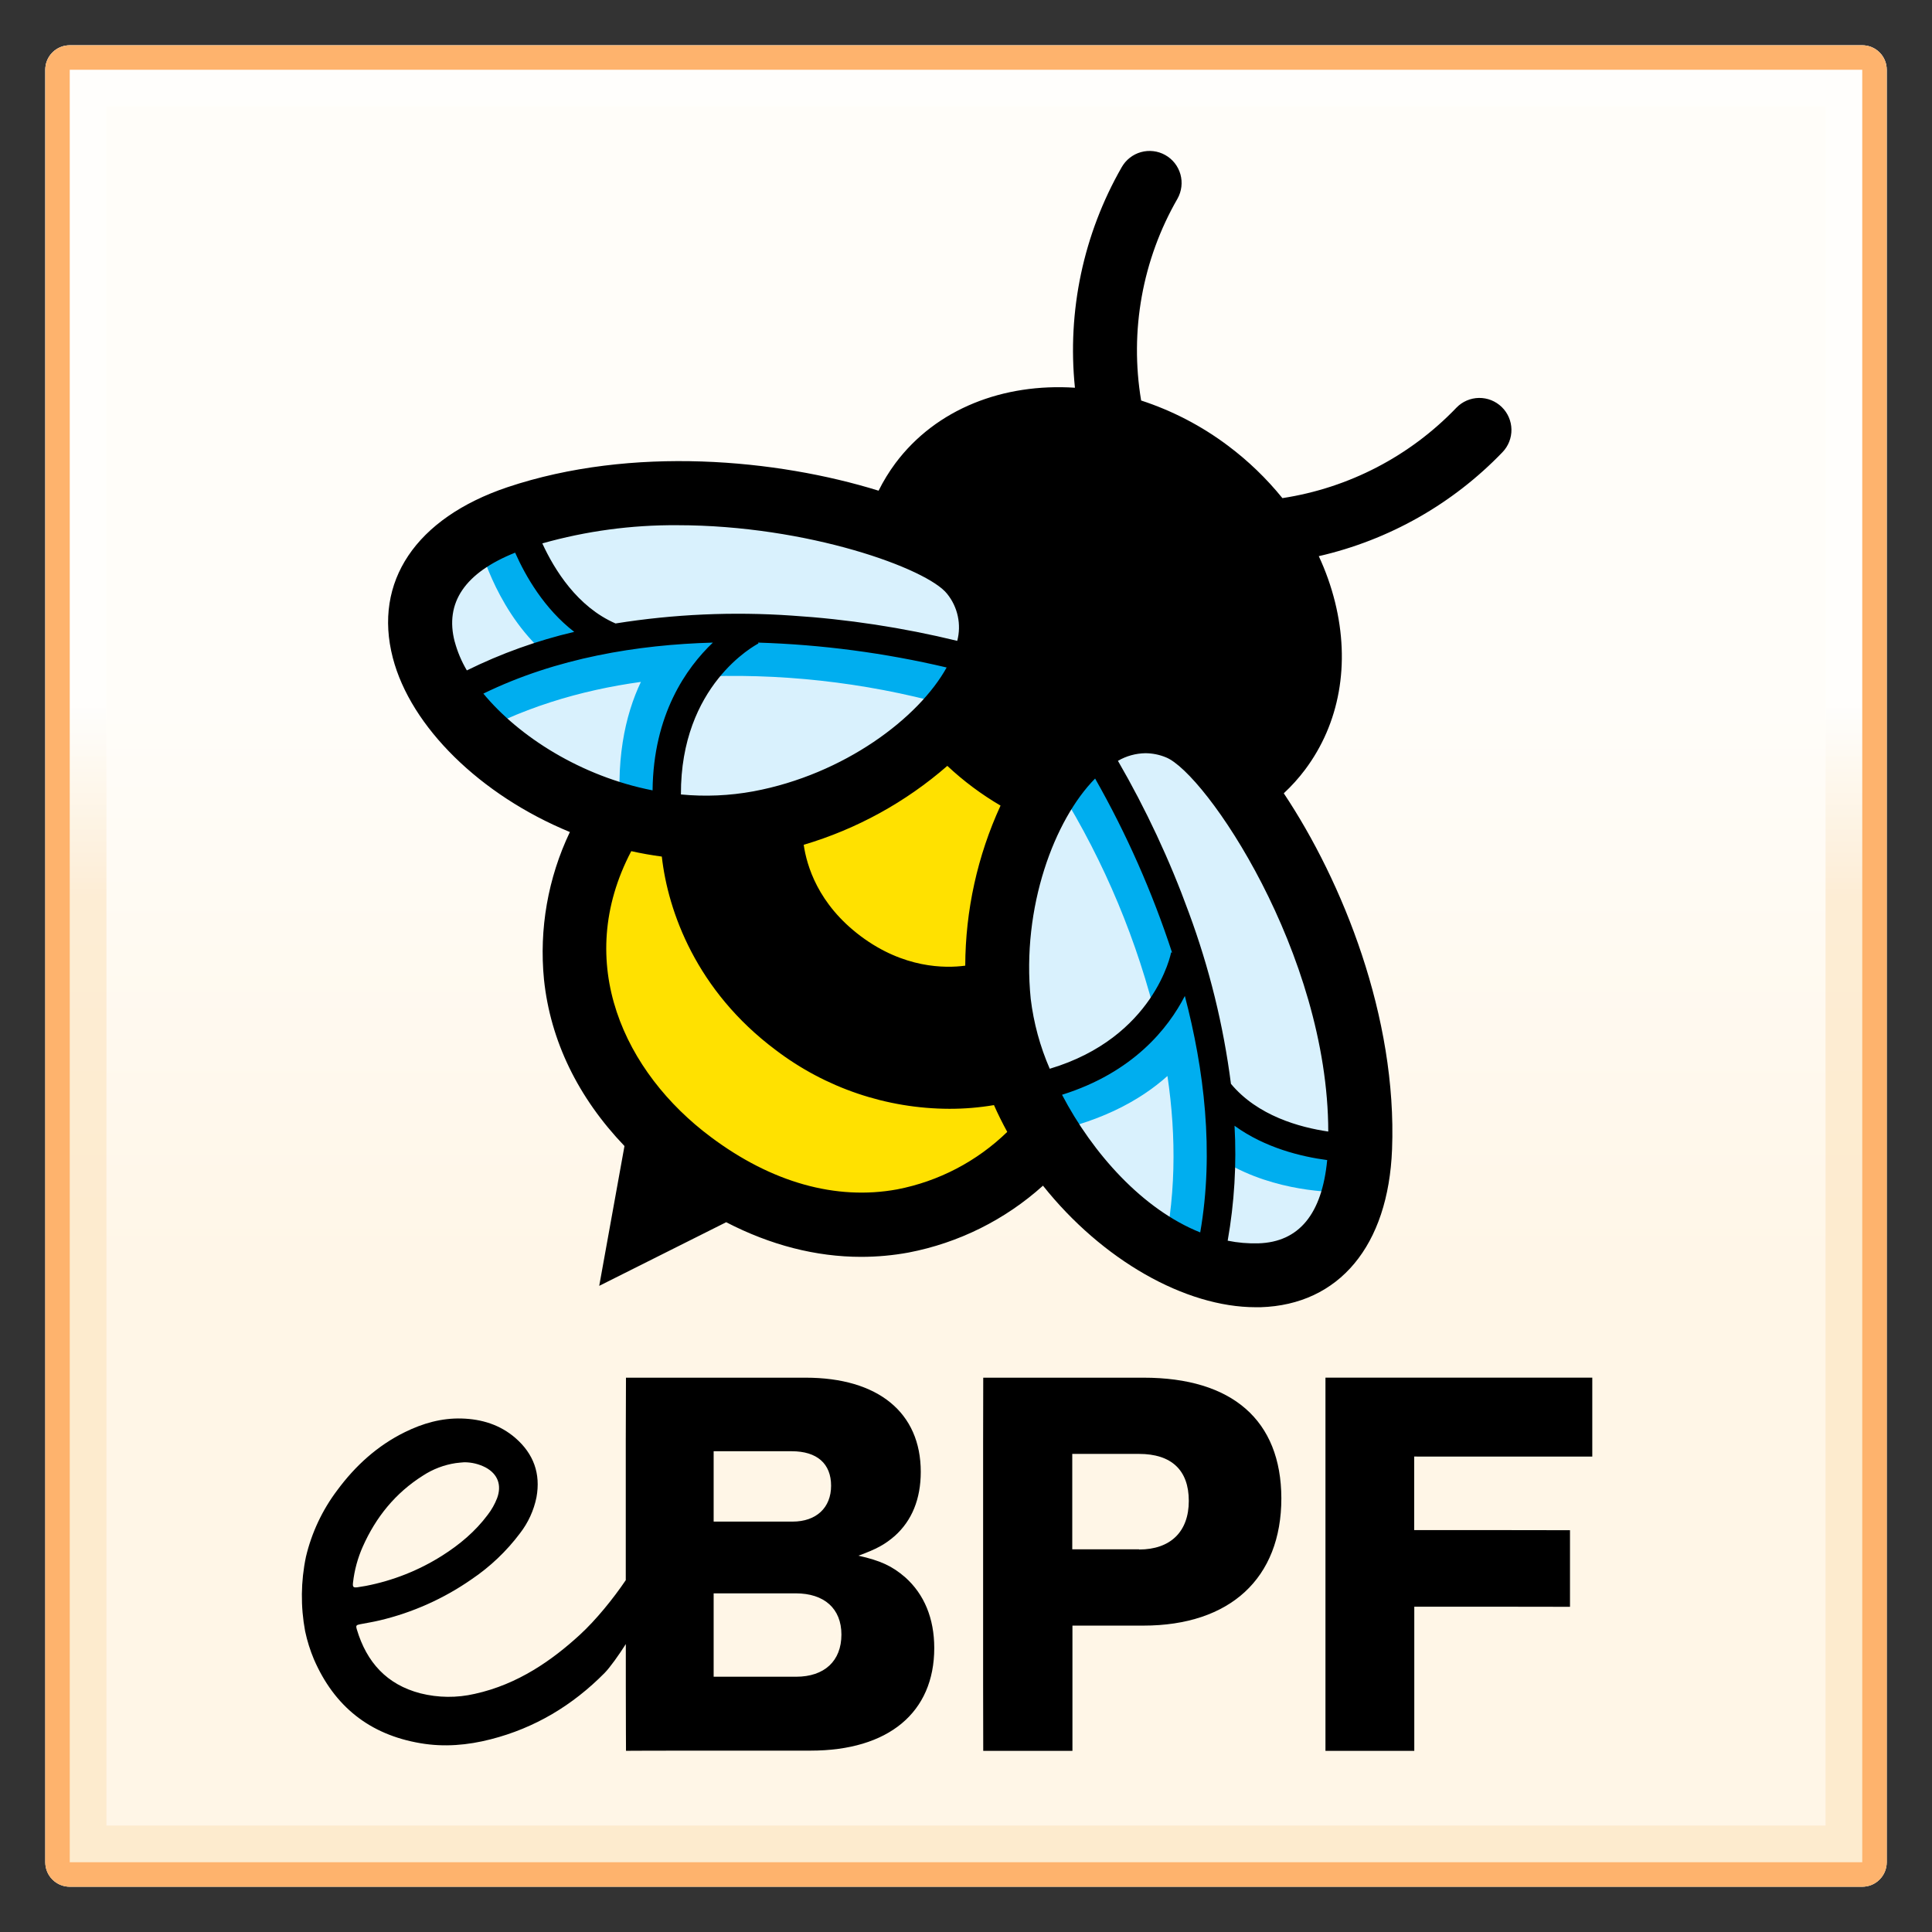 <svg width="128" height="128" viewBox="0 0 128 128" fill="none" xmlns="http://www.w3.org/2000/svg">
<rect x="0" y="0" width="128" height="128" fill="#333333" stroke="none"/>
<path d="M125 4.621C125 3.726 124.274 3 123.379 3L4.621 3C3.726 3 3 3.726 3 4.621L3 123.379C3 124.274 3.726 125 4.621 125L123.379 125C124.274 125 125 124.274 125 123.379L125 4.621Z" fill="url(#paint0_linear_211_8764)"/>
<path opacity="0.5" d="M120.947 120.947L7.053 120.947L7.053 7.053L120.947 7.053L120.947 120.947ZM3 123.379L3.009 123.544C3.086 124.307 3.693 124.914 4.456 124.991L4.621 125L123.379 125L123.544 124.991C124.307 124.914 124.914 124.307 124.991 123.544L125 123.379L125 4.621C125 3.726 124.274 3 123.379 3L4.621 3L4.456 3.009C3.638 3.092 3 3.782 3 4.621L3 123.379Z" fill="url(#paint1_linear_211_8764)"/>
<path d="M4.621 123.379L4.621 125L123.379 125L123.379 123.379L4.621 123.379ZM4.621 4.621L123.379 4.621L123.379 125L123.544 124.991C124.307 124.914 124.914 124.307 124.991 123.544L125 123.379L125 4.621C125 3.726 124.274 3 123.379 3L4.621 3L4.456 3.009C3.638 3.092 3 3.782 3 4.621L3 123.379L3.009 123.544C3.086 124.307 3.693 124.914 4.456 124.991L4.621 125L4.621 4.621Z" fill="#FEB36D"/>
<path d="M59.964 104.493C59.102 103.75 58.33 103.394 56.875 103.068C58.093 102.623 58.627 102.325 59.281 101.76C60.41 100.75 61.003 99.323 61.003 97.513C61.003 93.588 58.181 91.275 53.37 91.275H45.587C43.15 91.275 41.472 91.275 41.472 91.275C41.472 91.275 41.459 93.892 41.459 95.472V104.69C40.626 105.919 39.486 107.33 38.403 108.322C36.605 109.969 34.331 111.593 31.455 112.222C30.268 112.497 29.033 112.485 27.851 112.187C25.618 111.606 24.291 110.121 23.644 107.962C23.564 107.691 23.595 107.663 23.87 107.608C24.296 107.526 24.725 107.458 25.146 107.357C27.33 106.841 29.397 105.917 31.238 104.636C32.475 103.802 33.564 102.767 34.459 101.573C34.996 100.876 35.367 100.066 35.542 99.203C35.83 97.63 35.35 96.32 34.154 95.277C33.138 94.393 31.915 94.018 30.586 93.98C29.256 93.942 28.014 94.297 26.829 94.88C25.004 95.777 23.542 97.109 22.343 98.733C21.353 100.044 20.647 101.546 20.269 103.144C19.929 104.768 19.911 106.443 20.216 108.074C20.351 108.711 20.546 109.333 20.798 109.933C22.152 113.056 24.491 114.922 27.849 115.491C29.419 115.762 30.977 115.627 32.51 115.233C35.439 114.486 37.936 112.983 40.054 110.841C40.408 110.483 41.021 109.623 41.462 108.923V111.706C41.462 113.786 41.474 115.995 41.474 115.995C41.474 115.995 43.37 115.984 45.62 115.984H53.699C58.868 115.984 61.897 113.459 61.897 109.182C61.895 107.225 61.235 105.623 59.964 104.493ZM23.388 104.854C23.48 104.029 23.699 103.224 24.036 102.467C24.907 100.509 26.202 98.908 28.029 97.758C28.683 97.332 29.422 97.05 30.195 96.934C30.379 96.908 30.566 96.896 30.752 96.879C31.248 96.877 31.737 96.996 32.177 97.225C32.981 97.662 33.252 98.394 32.935 99.256C32.782 99.652 32.573 100.023 32.313 100.359C31.489 101.464 30.451 102.333 29.292 103.067C27.747 104.044 26.033 104.723 24.238 105.07C24.055 105.105 23.87 105.134 23.684 105.161C23.407 105.197 23.354 105.143 23.388 104.854V104.854ZM47.281 96.148H52.449C54.142 96.148 55.062 96.979 55.062 98.434C55.062 99.889 54.082 100.81 52.508 100.81H47.281V96.148ZM52.746 111.088H47.281V105.563H52.716C54.611 105.563 55.746 106.573 55.746 108.295C55.746 110.048 54.617 111.088 52.746 111.088Z" fill="black"/>
<path d="M75.761 91.275H69.263H65.142C65.142 91.275 65.134 93.922 65.134 95.526V111.594C65.134 113.346 65.142 116 65.142 116H71.052C71.052 116 71.052 113.256 71.052 111.505V107.701H75.744C81.507 107.701 84.893 104.553 84.893 99.265C84.88 94.098 81.642 91.275 75.761 91.275ZM75.465 102.647H71.04V96.325H75.465C77.603 96.325 78.761 97.394 78.761 99.439C78.761 101.483 77.543 102.659 75.465 102.659V102.647Z" fill="black"/>
<path d="M100.526 96.502C103.021 96.502 105.493 96.502 105.493 96.502V91.272C105.493 91.272 103.109 91.272 100.496 91.272H91.912C89.624 91.272 87.815 91.272 87.815 91.272C87.815 91.272 87.815 93.562 87.815 95.522V110.908C87.815 113.492 87.815 115.998 87.815 115.998H93.7C93.7 115.998 93.7 113.611 93.7 110.818V106.448H99.277C101.535 106.448 104.016 106.455 104.016 106.455V101.38C104.016 101.38 101.594 101.373 99.277 101.373H93.693V96.5L100.526 96.502Z" fill="black"/>
<path d="M69.06 75.598C62.644 63.261 68.74 53.062 68.74 53.062L66.3 49.651L66.289 49.636L62.321 48.258C62.321 48.258 54.255 56.982 40.608 54.299C37.027 63.548 36.923 68.909 45.055 77.976L45.069 77.992C56.071 83.237 61.175 81.621 69.06 75.598Z" fill="#FFE100"/>
<path d="M64.414 38.019C61.793 34.693 46.298 30.241 34.284 34.282C18.569 39.568 34.589 57.441 50.309 54.517C60.319 52.634 68.939 43.767 64.414 38.019Z" fill="#D9F1FD"/>
<path d="M46.843 41.934L46.181 40.765C45.596 41.127 45.061 41.565 44.59 42.066C43.021 42.196 41.462 42.412 39.917 42.714L40.022 42.448C35.982 40.856 34.533 35.486 34.517 35.434L33.153 35.788L31.789 36.141C31.846 36.368 33.03 40.806 36.436 43.569C33.897 44.315 31.459 45.367 29.174 46.704L30.611 49.137C34.372 46.918 38.48 45.726 42.461 45.178C41.425 47.361 40.702 50.467 41.202 54.748L44.008 54.42C43.423 49.441 44.728 46.463 45.922 44.844C51.568 44.565 57.223 45.185 62.674 46.681L63.522 43.994C58.102 42.452 52.475 41.757 46.843 41.934V41.934Z" fill="#00AEEF"/>
<path d="M78.026 48.213C81.957 49.793 90.594 63.403 90.101 76.07C89.458 92.64 67.794 82.302 66.18 66.393C65.153 56.262 71.246 45.489 78.026 48.213Z" fill="#D9F1FD"/>
<path d="M89.022 78.982L88.926 76.16C88.874 76.16 83.34 76.306 80.648 72.854L80.42 73.032C80.276 71.465 80.045 69.907 79.727 68.366C80.076 67.775 80.346 67.141 80.527 66.479L79.218 66.165C77.804 60.714 75.556 55.513 72.554 50.748L70.205 52.319C73.182 57.123 75.373 62.371 76.694 67.866C75.478 69.471 72.988 71.565 68.04 72.413L68.513 75.196C72.77 74.471 75.546 72.9 77.347 71.288C77.935 75.264 77.954 79.539 76.892 83.779L79.62 84.461C80.261 81.893 80.585 79.257 80.584 76.61C83.808 78.834 87.814 78.982 88.803 78.982C88.919 78.986 88.996 78.984 89.022 78.982Z" fill="#00AEEF"/>
<path d="M99.494 26.966C99.294 26.772 99.059 26.619 98.8 26.515C98.542 26.412 98.266 26.361 97.987 26.364C97.709 26.368 97.434 26.427 97.179 26.536C96.923 26.646 96.691 26.805 96.497 27.005C93.419 30.221 89.364 32.329 84.963 33.002C83.91 31.702 82.701 30.536 81.362 29.533C79.62 28.223 77.674 27.21 75.603 26.534C74.832 21.931 75.684 17.204 78.013 13.161C78.149 12.918 78.236 12.65 78.269 12.374C78.303 12.097 78.281 11.816 78.206 11.548C78.13 11.28 78.003 11.029 77.831 10.81C77.659 10.591 77.445 10.408 77.202 10.272C76.959 10.135 76.692 10.048 76.415 10.015C76.138 9.982 75.858 10.004 75.59 10.079C75.322 10.154 75.071 10.281 74.852 10.454C74.633 10.626 74.45 10.839 74.313 11.082C71.779 15.507 70.696 20.616 71.217 25.688C66.488 25.381 62.029 27.068 59.323 30.69C58.899 31.262 58.526 31.871 58.209 32.509C51.5 30.429 41.892 29.506 33.609 32.282C27.549 34.328 24.716 38.545 26.026 43.588C27.215 48.16 31.826 52.683 37.756 55.124C36.304 58.166 35.711 61.547 36.041 64.901C36.467 68.957 38.295 72.711 41.373 75.928L39.7 85.191L48.112 80.975C51.043 82.492 54.06 83.27 57.059 83.27C58.112 83.269 59.163 83.174 60.199 82.983C63.514 82.346 66.592 80.814 69.1 78.554C73.015 83.472 78.517 86.607 83.197 86.607H83.515C88.721 86.444 91.98 82.533 92.227 76.149C92.568 67.393 88.956 58.414 85.054 52.558C85.569 52.079 86.041 51.556 86.464 50.993C88.758 47.929 89.463 43.986 88.449 39.887C88.188 38.841 87.828 37.823 87.373 36.847C92.013 35.785 96.243 33.392 99.542 29.96C99.932 29.557 100.146 29.015 100.137 28.453C100.128 27.892 99.897 27.357 99.494 26.966V26.966ZM72.554 51.58C74.635 55.244 76.343 59.107 77.653 63.112L77.587 63.1C77.587 63.162 76.469 68.741 69.548 70.808C68.906 69.333 68.482 67.773 68.288 66.177C67.67 60.09 69.873 54.292 72.554 51.58ZM66.287 53.376C64.759 56.702 63.962 60.318 63.95 63.978C62.604 64.158 59.876 64.158 57.027 62.025C54.178 59.892 53.446 57.33 53.248 55.97C56.758 54.929 60.003 53.146 62.763 50.741C63.836 51.747 65.018 52.629 66.287 53.372V53.376ZM50.224 42.574C54.434 42.704 58.619 43.257 62.718 44.223C60.872 47.56 55.929 51.307 49.915 52.428C48.332 52.719 46.716 52.789 45.113 52.635C45.084 45.387 50.022 42.754 50.249 42.631L50.224 42.574ZM44.87 34.796C53.51 34.796 61.442 37.672 62.75 39.343C63.098 39.774 63.34 40.28 63.456 40.821C63.573 41.362 63.56 41.923 63.42 42.458C59.822 41.582 56.153 41.022 52.457 40.785C48.558 40.515 44.641 40.689 40.782 41.306C38.256 40.21 36.733 37.752 35.93 36.001C38.838 35.18 41.848 34.775 44.87 34.796V34.796ZM30.128 42.526C29.446 39.928 30.81 37.941 34.129 36.615C34.827 38.188 36.057 40.328 38.044 41.863C35.584 42.439 33.197 43.296 30.93 44.416C30.578 43.822 30.307 43.182 30.128 42.515V42.526ZM32.024 45.953C36.869 43.586 42.255 42.711 47.23 42.574C45.47 44.248 43.285 47.337 43.235 52.364C38.497 51.439 34.37 48.795 32.024 45.953ZM59.435 78.8C55.386 79.541 51.113 78.345 47.078 75.317C41.394 71.072 37.929 63.798 41.823 56.391C42.489 56.539 43.163 56.661 43.847 56.75C44.254 60.388 46.134 65.631 51.386 69.562C54.696 72.081 58.738 73.45 62.898 73.461C63.888 73.463 64.877 73.381 65.853 73.216C66.121 73.823 66.417 74.414 66.733 74.991C64.724 76.945 62.187 78.269 59.435 78.8V78.8ZM79.518 81.651C75.709 80.13 72.397 76.421 70.362 72.531C75.08 71.053 77.399 68.125 78.499 65.986C79.77 70.824 80.452 76.296 79.518 81.651ZM83.383 82.374C82.696 82.394 82.01 82.336 81.337 82.199C81.781 79.687 81.934 77.132 81.791 74.584C83.822 76.058 86.223 76.631 87.93 76.858C87.587 80.437 86.059 82.292 83.374 82.374H83.383ZM88.01 74.969C86.104 74.691 83.317 73.925 81.553 71.806C81.056 67.931 80.12 64.124 78.763 60.461C77.495 56.978 75.923 53.614 74.066 50.407C74.619 50.086 75.245 49.912 75.885 49.902C76.353 49.904 76.816 49.998 77.249 50.177C79.872 51.234 87.985 63.15 88.001 74.969H88.01Z" fill="black"/>
<defs>
<linearGradient id="paint0_linear_211_8764" x1="106.361" y1="46.925" x2="106.361" y2="84.534" gradientUnits="userSpaceOnUse">
<stop stop-color="#FFFDF9"/>
<stop offset="1" stop-color="#FFF6E7"/>
</linearGradient>
<linearGradient id="paint1_linear_211_8764" x1="106.361" y1="46.925" x2="106.361" y2="84.534" gradientUnits="userSpaceOnUse">
<stop stop-color="white"/>
<stop offset="0.341" stop-color="#FBDFB6"/>
<stop offset="1" stop-color="#FBDFB6"/>
</linearGradient>
</defs>
</svg>
